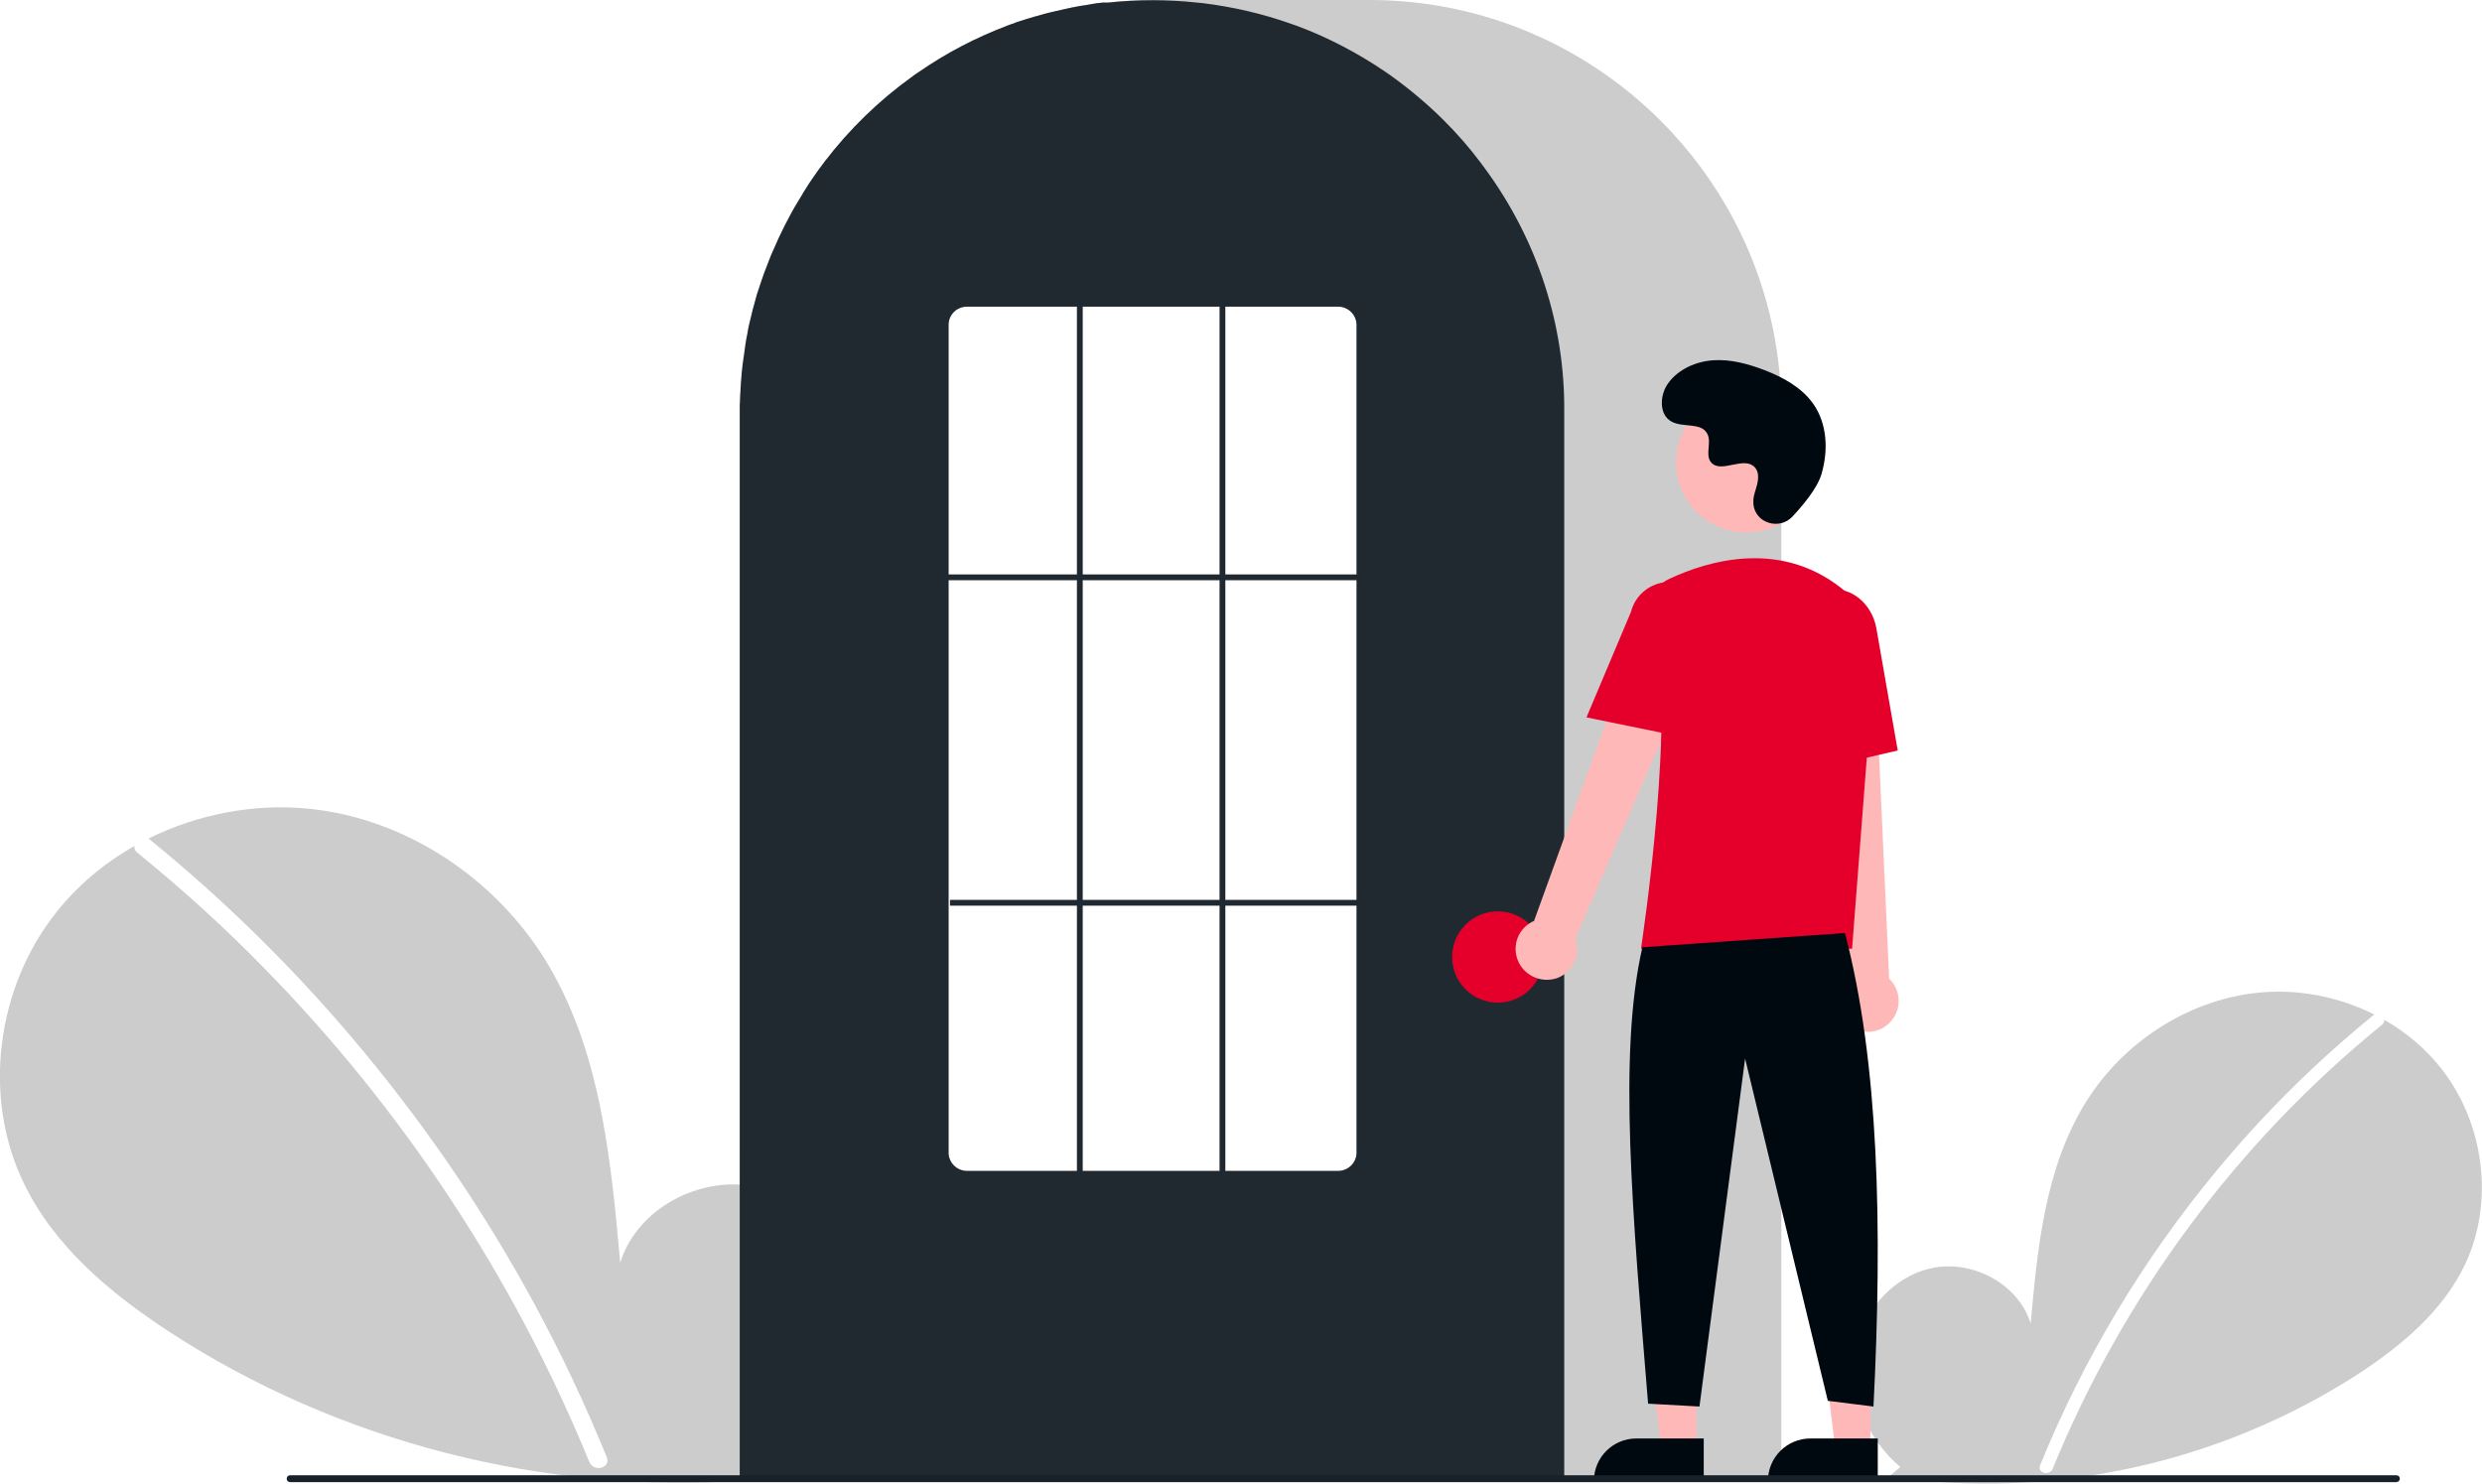 <?xml version="1.0" encoding="utf-8"?>
<!-- Generator: Adobe Illustrator 25.0.0, SVG Export Plug-In . SVG Version: 6.00 Build 0)  -->
<svg version="1.1" id="b368e7d6-7c4a-408c-9a35-0514749a7e1a"
	 xmlns="http://www.w3.org/2000/svg" xmlns:xlink="http://www.w3.org/1999/xlink" x="0px" y="0px" viewBox="0 0 870 520.1"
	 style="enable-background:new 0 0 870 520.1;" xml:space="preserve">
<style type="text/css">
	.st0{opacity:0.2;enable-background:new    ;}
	.st1{fill:#202930;enable-background:new    ;}
	.st2{fill:#E4002B;}
	.st3{fill:#FFB8B8;}
	.st4{fill:#000810;}
	.st5{fill:#192128;enable-background:new    ;}
</style>
<path class="st0" d="M480,0h-76c-5.5,0-10.9,0.3-16.2,0.9c-0.2,0-0.3,0-0.5,0c-0.1,0-0.2,0-0.3,0c-0.1,0-0.2,0-0.3,0
	c-0.6,0.1-1.2,0.1-1.8,0.2c-0.1,0-0.1,0-0.2,0c-0.4,0-0.8,0.1-1.1,0.2c-0.4,0-0.9,0.1-1.3,0.2c-0.6,0.1-1.2,0.2-1.8,0.3
	c-0.7,0.1-1.3,0.2-2,0.3c-1.8,0.3-3.6,0.7-5.4,1.1c-1.2,0.3-2.3,0.5-3.5,0.8c-0.6,0.1-1.2,0.3-1.7,0.4c-0.4,0.1-0.8,0.2-1.2,0.3
	c-0.6,0.2-1.2,0.3-1.8,0.5c-0.5,0.1-0.9,0.3-1.4,0.4c-0.3,0.1-0.5,0.1-0.8,0.2c-1,0.3-2,0.6-3,0.9c-0.2,0.1-0.4,0.1-0.6,0.2
	c-0.6,0.2-1.3,0.4-1.9,0.6c-0.6,0.2-1.3,0.4-1.9,0.7C327.3,18.5,303.1,37,286.1,61c0,0.1-0.1,0.2-0.2,0.3c-0.2,0.3-0.5,0.6-0.7,1
	c-0.9,1.3-1.9,2.7-2.7,4.1c-0.5,0.8-1,1.5-1.4,2.3c-0.5,0.8-0.9,1.5-1.4,2.3c-0.8,1.3-1.5,2.5-2.2,3.8c-1.6,2.9-3.1,5.9-4.5,8.9
	c-0.9,2-1.8,4.1-2.7,6.1c-0.4,1-0.8,2-1.2,3.1c-0.4,1-0.8,2.1-1.2,3.1c-0.4,1.1-0.7,2.1-1.1,3.2c-0.2,0.7-0.5,1.4-0.7,2.1
	c-0.2,0.7-0.5,1.4-0.7,2.1c-0.5,1.8-1,3.7-1.5,5.5c-0.2,0.9-0.4,1.7-0.6,2.5c-0.2,0.7-0.3,1.4-0.5,2c-0.3,1.3-0.6,2.7-0.8,4.1
	c-0.1,0.7-0.3,1.4-0.4,2c0,0.1,0,0.1,0,0.2c-0.2,0.9-0.3,1.8-0.4,2.6c-0.1,0.7-0.2,1.4-0.3,2.2c-0.1,0.5-0.1,0.9-0.2,1.3
	c-0.1,0.7-0.2,1.5-0.3,2.2c-0.1,0.9-0.2,1.8-0.3,2.7c-0.1,0.8-0.1,1.6-0.2,2.4v0c0,0.5-0.1,1-0.1,1.5c-0.1,1.1-0.1,2.1-0.2,3.2
	c0,0.7-0.1,1.3-0.1,2c0,0.8,0,1.5-0.1,2.3c0,0.8,0,1.5,0,2.3V519h365V144.5C624.5,64.8,559.7,0,480,0z M379.5,203.4h48v112.1h-48
	V203.4z M429.5,203.4h46v112.1h-46V203.4z M475.5,201.4h-46v-93.9H469c3.6,0,6.5,2.9,6.5,6.4V201.4z M427.5,107.5v93.9h-48v-93.9
	H427.5z M332.5,113.9c0-3.6,2.9-6.4,6.5-6.4h38.5v93.9h-45V113.9z M332.5,404.1V203.4h45v112.1H333v2h44.5v93H339
	C335.4,410.5,332.5,407.6,332.5,404.1z M379.5,317.5h48v93h-48V317.5z M475.5,404.1c0,3.5-2.9,6.4-6.5,6.4h-39.5v-93h46V404.1z"/>
<path class="st0" d="M863.9,443.6c-7.8,16.2-22.2,28.2-37.3,38.1c-48.7,31.4-107.1,44.2-164.5,36l4-3.4
	c-11.1-9.4-17.9-24.3-16.1-38.8s12.8-27.8,27-30.9c14.2-3.1,30.5,5.4,34.8,19.4c2.4-26.8,5.1-54.8,19.4-77.7
	c12.9-20.7,35.3-35.5,59.6-38.2c14.2-1.6,28.8,1.2,41.5,7.6c-0.2,0.1-0.4,0.2-0.6,0.4c-20,16.3-38.4,34.5-54.8,54.4
	c-25.7,31-46.6,65.8-61.8,103.2c-1.1,2.7,3.3,3.9,4.4,1.2c24.9-60.7,64.5-114.2,115.4-155.6c0.7-0.5,0.9-1.2,0.8-1.8
	c7.7,4.4,14.5,10.1,20,17.1C870.8,393.7,874.5,421.6,863.9,443.6z"/>
<path class="st0" d="M280.1,511.7l5.3,4.7c-7.9,1.2-15.9,2-23.9,2.6c-70.6,5-142.7-13.4-202-52C38.8,453.5,19,437,8.3,414.7
	c-14.6-30.2-9.5-68.4,11.3-94.7c7.5-9.5,16.9-17.4,27.5-23.4c-0.1,0.8,0.2,1.6,1,2.3c15.3,12.4,30,25.7,43.8,39.8
	c24.5,24.9,46.5,52.1,65.7,81.2c19.3,29.2,35.7,60.3,49,92.7c1.6,3.7,7.6,2,6.1-1.7c-7.5-18.4-15.9-36.3-25.4-53.8
	c-16.9-31.2-36.8-60.6-59.4-87.9c-22.6-27.4-47.8-52.4-75.3-74.8c-0.2-0.2-0.4-0.3-0.6-0.4c17.5-8.7,37.6-12.5,57-10.4
	c33.3,3.6,64,24,81.8,52.4c19.6,31.4,23.3,69.8,26.6,106.7c5.3-17.3,24.1-28.5,42.1-27.4c1.9,0.1,3.8,0.4,5.7,0.8
	c19.6,4.2,34.7,22.5,37.1,42.4C304.7,478.4,295.4,498.8,280.1,511.7z"/>
<path class="st1" d="M520.9,59.6c-0.7-0.9-1.3-1.8-2-2.7c-3.9-5.2-8.1-10-12.7-14.6c-5.7-5.7-11.9-10.9-18.4-15.6
	c-0.7-0.5-1.3-0.9-2-1.4c-9.7-6.6-20.1-12.1-31.1-16.2c-0.7-0.2-1.3-0.5-2-0.7c-10.1-3.6-20.5-6-31.1-7.3c-0.7-0.1-1.3-0.1-2-0.2
	c-10.3-1.1-20.8-1.1-31.1,0c-0.3,0-0.5,0-0.7,0c-0.2,0-0.3,0-0.5,0c-0.1,0-0.2,0-0.3,0c-0.1,0-0.2,0-0.3,0c-0.1,0-0.2,0-0.3,0
	c-0.5,0.1-1,0.1-1.5,0.2c-0.1,0-0.1,0-0.2,0c-0.4,0-0.8,0.1-1.1,0.2c-0.4,0-0.9,0.1-1.3,0.2c-0.6,0.1-1.2,0.2-1.8,0.3
	c-0.7,0.1-1.3,0.2-2,0.3c-1.8,0.3-3.6,0.7-5.4,1.1c-1.2,0.3-2.3,0.5-3.5,0.8c-0.6,0.1-1.2,0.3-1.7,0.4c-0.4,0.1-0.8,0.2-1.2,0.3
	c-0.6,0.2-1.2,0.3-1.8,0.5c-0.5,0.1-0.9,0.3-1.4,0.4c-0.3,0.1-0.5,0.1-0.8,0.2c-1,0.3-2,0.6-3,0.9c-0.2,0.1-0.4,0.1-0.6,0.2
	c-0.6,0.2-1.3,0.4-1.9,0.6c-0.6,0.2-1.3,0.4-1.9,0.7c-0.7,0.2-1.3,0.4-2,0.7c-11.2,4.2-21.7,9.7-31.5,16.5c-0.7,0.4-1.3,0.9-2,1.4
	c-11.7,8.4-22.1,18.5-30.8,29.9c-0.7,0.9-1.3,1.8-2,2.7c-0.3,0.5-0.7,0.9-1,1.4c0,0.1-0.1,0.2-0.2,0.3c-0.2,0.3-0.5,0.6-0.7,1
	c-0.9,1.3-1.9,2.7-2.7,4.1c-0.5,0.8-1,1.5-1.4,2.3c-0.5,0.8-0.9,1.5-1.4,2.3c-0.8,1.3-1.5,2.5-2.2,3.8c-1.6,2.9-3.1,5.9-4.5,8.9
	c-0.9,2-1.8,4.1-2.7,6.1c-0.4,1-0.8,2-1.2,3.1c-0.4,1-0.8,2.1-1.2,3.1c-0.4,1.1-0.7,2.1-1.1,3.2c-0.2,0.7-0.5,1.4-0.7,2.1
	c-0.2,0.7-0.5,1.4-0.7,2.1c-0.5,1.8-1,3.7-1.5,5.5c-0.2,0.9-0.4,1.7-0.6,2.5c-0.2,0.7-0.3,1.4-0.5,2c-0.3,1.3-0.6,2.7-0.8,4.1
	c-0.1,0.7-0.3,1.4-0.4,2c0,0.1,0,0.1,0,0.2c-0.2,0.9-0.3,1.8-0.4,2.6c-0.1,0.7-0.2,1.4-0.3,2.2c-0.1,0.5-0.1,0.9-0.2,1.3
	c-0.1,0.7-0.2,1.5-0.3,2.2c-0.1,0.9-0.2,1.8-0.3,2.7c-0.1,0.8-0.1,1.6-0.2,2.4v0c0,0.5-0.1,1-0.1,1.5c-0.1,1.1-0.1,2.1-0.2,3.2
	c0,0.7-0.1,1.3-0.1,2c0,0.8,0,1.5-0.1,2.3c0,0.8,0,1.5,0,2.3V519h289V144.5C548.6,114,538.9,84.3,520.9,59.6z M469,107.5
	c3.6,0,6.5,2.9,6.5,6.4v87.5h-46v-93.9H469z M379.5,203.4h48v112.1h-48V203.4z M429.5,203.4h46v112.1h-46V203.4z M427.5,107.5v93.9
	h-48v-93.9H427.5z M377.5,107.5v93.9h-45v-87.5c0-3.6,2.9-6.4,6.5-6.4H377.5z M332.5,404.1V203.4h45v112.1H333v2h44.5v93H339
	C335.4,410.5,332.5,407.6,332.5,404.1z M379.5,317.5h48v93h-48V317.5z M475.5,404.1c0,3.5-2.9,6.4-6.5,6.4h-39.5v-93h46V404.1z"/>
<circle class="st2" cx="525" cy="335.5" r="16"/>
<polygon class="st3" points="594.6,507.8 582.3,507.8 576.5,460.5 594.6,460.5 "/>
<path class="st4" d="M573.6,504.3h23.6l0,0v14.9l0,0h-38.5l0,0l0,0C558.7,510.9,565.4,504.3,573.6,504.3L573.6,504.3z"/>
<polygon class="st3" points="655.6,507.8 643.3,507.8 637.5,460.5 655.6,460.5 "/>
<path class="st4" d="M634.6,504.3h23.6l0,0v14.9l0,0h-38.5l0,0l0,0C619.7,510.9,626.4,504.3,634.6,504.3L634.6,504.3z"/>
<path class="st3" d="M533.1,338.7c-3.3-4.9-2.1-11.6,2.9-14.9c0.5-0.4,1.1-0.7,1.7-0.9L579.3,208l20.5,11.2L552.2,329
	c2.1,5.6-0.8,11.8-6.4,13.9C541.1,344.5,535.9,342.8,533.1,338.7z"/>
<path class="st3" d="M649.3,360.3c-5.1-3-6.9-9.5-4-14.7c0.3-0.5,0.7-1.1,1.1-1.6l-12.9-121.5l23.3,1.1l5.4,119.5
	c4.3,4.1,4.5,11,0.3,15.3C659.1,362,653.7,362.8,649.3,360.3L649.3,360.3z"/>
<circle class="st3" cx="612.1" cy="162.1" r="24.6"/>
<path class="st2" d="M649.2,332.6h-74l0.1-0.6c0.1-0.9,13.2-86.4,3.6-114.4c-2-5.7,0.6-12,6.1-14.6l0,0c13.8-6.5,40.2-14.5,62.5,4.9
	c6.7,5.9,10.2,14.5,9.5,23.4L649.2,332.6z"/>
<path class="st2" d="M589.4,258.3l-33.3-6.8l15.6-37c1.9-7.5,9.6-12,17.1-10c7.5,1.9,11.9,9.5,10,17L589.4,258.3z"/>
<path class="st2" d="M632.1,270.8l-2-45.9c-1.5-8.6,3.4-16.8,11-18.1s15,4.7,16.6,13.4l7.5,42.9L632.1,270.8z"/>
<path class="st4" d="M646.7,327.1c11.9,45.4,13.2,103.1,10,166l-16-2l-29-120l-16,122l-18-1c-5.4-66-10.6-122.7-2-160L646.7,327.1z"
	/>
<path class="st4" d="M628.3,181.1c-4.6,4.9-13.1,2.3-13.7-4.4c0-0.5,0-1,0-1.6c0.3-3,2-5.6,1.6-8.8c-0.1-0.8-0.4-1.5-0.8-2.1
	c-3.7-4.9-12.2,2.2-15.7-2.2c-2.1-2.7,0.4-7-1.3-10c-2.1-4-8.5-2-12.5-4.2c-4.4-2.4-4.2-9.2-1.2-13.4c3.6-5,9.8-7.7,15.9-8.1
	c6.1-0.4,12.3,1.3,18,3.5c6.5,2.5,13,6.1,17,11.8c4.9,7,5.3,16.3,2.9,24.5C637.1,171.1,632,177.1,628.3,181.1z"/>
<path class="st5" d="M840,519.6H101.7c-0.7,0-1.2-0.5-1.2-1.2s0.5-1.2,1.2-1.2H840c0.7,0,1.2,0.5,1.2,1.2S840.6,519.6,840,519.6z"/>
</svg>

